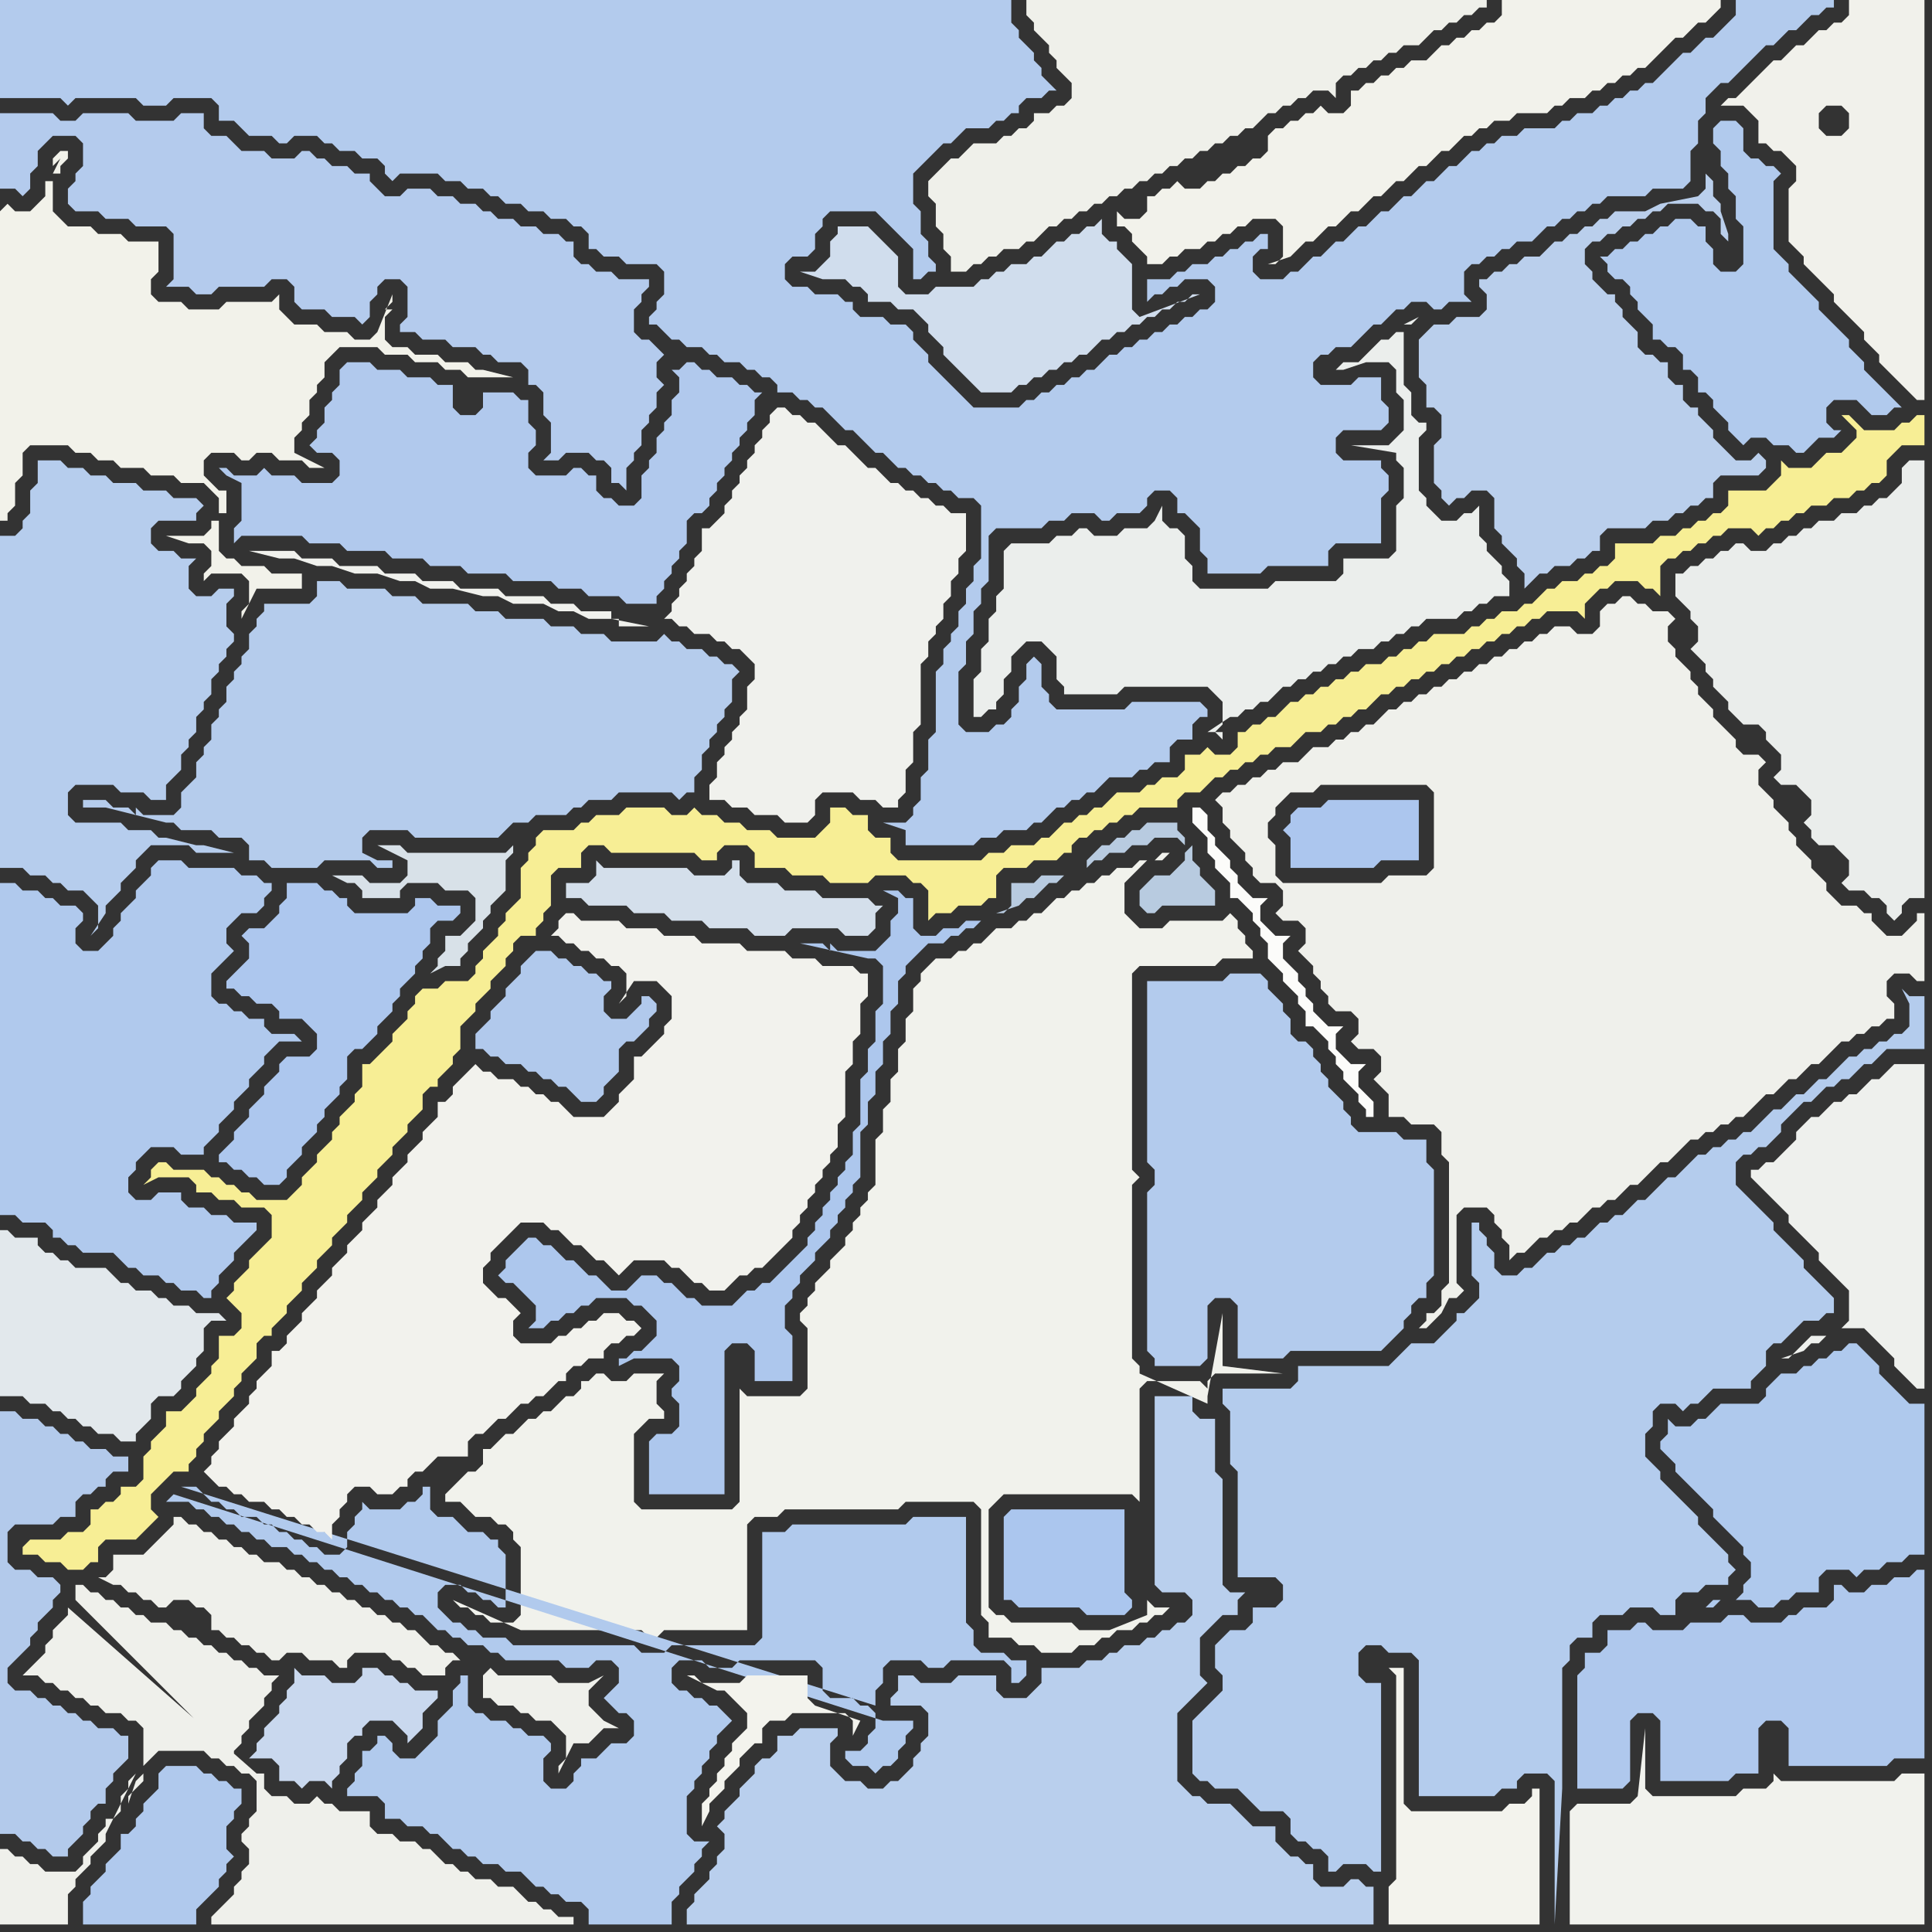 <svg width="256" height="256" xmlns="http://www.w3.org/2000/svg"><rect width="100%" height="100%" fill="#333333" stroke="none"/><script> 
var tempColor;
function hoverPath(evt){
obj = evt.target;
tempColor = obj.getAttribute("fill");
obj.setAttribute("fill","red");
//alert(tempColor);
//obj.setAttribute("stroke","red");}
function recoverPath(evt){
obj = evt.target;
obj.setAttribute("fill", tempColor);
//obj.setAttribute("stroke", tempColor);
}</script><path onmouseover="hoverPath(evt)" onmouseout="recoverPath(evt)" fill="rgb(181,204,236)" d="M  78,106l 3,0 1,-1 7,0 1,1 1,-1 1,0 0,-2 1,-1 0,-2 1,-1 0,-1 1,-1 0,-1 1,-1 0,-1 1,-1 0,-3 1,-1 -1,-1 -1,0 -1,-1 -1,0 -1,-1 -2,0 -1,-1 -1,0 -1,-1 -1,1 -6,0 -1,-1 -3,0 -1,-1 -3,0 -1,-1 -5,0 -1,-1 -3,0 -1,-1 -6,0 -1,-1 -3,0 -1,-1 -5,0 -1,-1 -3,0 0,2 -1,1 -6,0 0,1 -1,1 0,1 -1,1 0,2 -1,1 0,1 -1,1 0,1 -1,1 0,2 -1,1 0,1 -1,1 0,2 -1,1 0,1 -1,1 0,2 -1,1 -1,1 0,2 -1,1 -4,0 -1,-1 0,1 -1,-1 -2,0 -1,-1 -3,0 0,1 3,0 8,2 1,0 1,1 4,0 1,1 3,0 1,1 0,2 2,0 1,1 6,0 1,-1 6,0 1,1 2,0 0,-1 -2,0 -2,-1 0,-2 1,-1 5,0 1,1 11,0 1,-1 0,0 1,-1 2,0 1,-1 4,0 1,-1 1,0 1,-1Z"/>
<path onmouseover="hoverPath(evt)" onmouseout="recoverPath(evt)" fill="rgb(241,242,237)" d="M  208,240l 0,15 47,0 0,-20 -3,0 -1,1 -15,0 -1,-1 0,1 -1,1 -3,0 -1,1 -11,0 -1,-1 0,-8 -1,9 0,0 -1,1 -7,0 -1,1Z"/>
<path onmouseover="hoverPath(evt)" onmouseout="recoverPath(evt)" fill="rgb(179,203,237)" d="M  0,9l 0,4 8,0 1,1 1,-1 8,0 1,1 3,0 1,-1 5,0 1,1 0,2 2,0 1,1 1,1 3,0 1,1 1,0 1,-1 3,0 1,1 1,0 1,1 2,0 1,1 2,0 1,1 0,1 1,1 1,-1 5,0 1,1 2,0 1,1 2,0 1,1 1,0 1,1 2,0 1,1 2,0 1,1 2,0 1,1 1,0 1,1 0,2 1,0 1,1 2,0 1,1 4,0 1,1 0,3 -1,1 0,1 -1,1 0,1 1,0 1,1 1,1 1,0 1,1 2,0 1,1 1,0 1,1 2,0 1,1 1,0 1,1 1,0 1,1 0,1 2,0 1,1 1,0 1,1 1,0 1,1 1,1 1,1 1,0 1,1 1,1 1,1 1,0 1,1 1,1 1,0 1,1 1,0 1,1 1,0 1,1 1,0 1,1 2,0 1,1 0,7 -1,1 0,2 -1,1 0,2 -1,1 0,2 -1,1 0,1 -1,1 0,2 -1,1 0,8 -1,1 0,4 -1,1 0,3 -1,1 0,1 -1,1 -3,0 3,1 0,2 9,0 1,-1 2,0 1,-1 3,0 1,-1 1,0 1,-1 1,-1 1,0 1,-1 1,0 1,-1 1,0 1,-1 1,-1 3,0 1,-1 1,0 1,-1 2,0 0,-2 1,-1 2,0 0,-2 1,-1 1,0 0,-1 -1,-1 -9,0 -1,1 -9,0 -1,-1 0,-1 -1,-1 0,-3 -1,-1 -1,1 0,2 -1,1 0,2 -1,1 0,1 -1,1 -1,0 -1,1 -3,0 -1,-1 0,-7 1,-1 0,-3 1,-1 0,-3 1,-1 0,-2 1,-1 0,-6 1,-1 6,0 1,-1 2,0 1,-1 3,0 1,1 1,0 1,-1 3,0 1,-1 0,-1 1,-1 2,0 1,1 0,2 1,0 1,1 1,1 0,3 1,1 0,2 7,0 1,-1 8,0 0,-2 1,-1 6,0 0,-6 1,-1 0,-2 -1,-1 0,-1 -5,0 -1,-1 0,-2 1,-1 5,0 1,-1 0,-2 -1,-1 0,-3 -3,0 -1,1 -4,0 -1,-1 0,-2 1,-1 1,0 1,-1 2,0 1,-1 1,-1 1,-1 1,0 1,-1 1,-1 1,0 1,-1 2,0 1,1 1,0 1,-1 3,0 -1,-1 0,-3 1,-1 1,0 1,-1 1,0 1,-1 1,0 1,-1 2,0 1,-1 1,-1 1,0 1,-1 1,0 1,-1 1,0 1,-1 1,0 1,-1 5,0 1,-1 4,0 1,-1 0,-4 1,-1 0,-3 1,-1 0,-2 1,-1 1,-1 1,0 1,-1 1,-1 1,-1 1,-1 1,-1 1,0 1,-1 1,-1 1,0 1,-1 1,-1 1,0 1,-1 1,0 0,-1 -13,0 0,2 -1,1 -1,1 -1,1 -1,0 -1,1 -1,1 -1,0 -1,1 -1,1 -1,1 -1,1 -1,0 -1,1 -1,0 -1,1 -1,0 -1,1 -1,0 -1,1 -2,0 -1,1 -1,0 -1,1 -4,0 -1,1 -2,0 -1,1 -1,0 -1,1 -1,0 -1,1 -1,1 -1,0 -1,1 -1,1 -1,0 -1,1 -1,1 -1,0 -1,1 -1,1 -1,0 -1,1 -1,1 -1,0 -1,1 -1,1 -1,0 -1,1 -1,1 -1,0 -1,1 -1,1 -1,0 -1,1 -3,0 -1,-1 0,-2 1,-1 1,0 0,-2 -1,0 -1,1 -1,0 -1,1 -1,0 -1,1 -1,0 -1,1 -2,0 -1,1 -1,0 -1,1 -3,0 0,3 1,-1 1,0 1,-1 1,0 1,-1 3,0 1,1 0,2 -1,1 -1,0 -1,1 -1,0 -1,1 -1,0 -1,1 -1,0 -1,1 -1,0 -1,1 -1,0 -1,1 -1,0 -1,1 -1,1 -1,0 -1,1 -1,0 -1,1 -1,0 -1,1 -1,0 -1,1 -1,0 -1,1 -6,0 -1,-1 -1,-1 -1,-1 -1,-1 -1,-1 -1,-1 0,-1 -1,-1 -1,-1 0,-1 -1,-1 -2,0 -1,-1 -3,0 -1,-1 0,-1 -1,0 -1,-1 -3,0 -1,-1 -2,0 -1,-1 0,-2 1,-1 2,0 1,-1 0,-2 1,-1 0,-1 1,-1 6,0 1,1 1,1 1,1 1,1 1,1 0,4 1,0 1,-1 1,0 0,-1 -1,-1 0,-2 -1,-1 0,-3 -1,-1 0,-4 1,-1 1,-1 1,-1 1,-1 1,0 1,-1 1,-1 3,0 1,-1 1,0 1,-1 1,0 0,-1 1,-1 2,0 1,-1 1,0 -1,-1 0,0 -1,-1 0,-1 -1,-1 0,-1 -1,-1 -1,-1 0,-1 -1,-1 0,-3 -134,0Z"/>
<path onmouseover="hoverPath(evt)" onmouseout="recoverPath(evt)" fill="rgb(180,203,237)" d="M  47,23l 0,0 -1,-1 -2,0 -1,-1 -1,0 -1,-1 -1,0 -1,1 -3,0 -1,-1 -3,0 -1,-1 -1,-1 -2,0 -1,-1 0,-2 -3,0 -1,1 -5,0 -1,-1 -6,0 -1,1 -2,0 -1,-1 -7,0 0,10 2,0 1,1 1,-1 0,-2 1,-1 0,-2 1,-1 1,-1 3,0 1,1 0,3 -1,1 0,1 -1,1 0,2 1,1 3,0 1,1 3,0 1,1 4,0 1,1 0,6 -1,1 3,0 1,1 2,0 1,-1 6,0 1,-1 2,0 1,1 0,2 1,1 3,0 1,1 3,0 1,1 1,-1 0,-2 1,-1 0,-1 1,-1 2,0 1,1 0,4 -1,1 0,1 2,0 1,1 3,0 1,1 3,0 1,1 1,0 1,1 3,0 1,1 0,2 1,0 1,1 0,3 1,1 0,4 -1,1 2,0 1,-1 3,0 1,1 1,0 1,1 0,2 1,0 1,1 0,-3 1,-1 0,-1 1,-1 0,-2 1,-1 0,-1 1,-1 0,-2 1,-1 -1,-1 0,-2 1,-1 0,0 -1,-1 -1,-1 -1,0 -1,-1 0,-3 1,-1 0,-1 1,-1 0,-1 -4,0 -1,-1 -2,0 -1,-1 -1,0 -1,-1 0,-2 -1,0 -1,-1 -2,0 -1,-1 -2,0 -1,-1 -2,0 -1,-1 -1,0 -1,-1 -2,0 -1,-1 -2,0 -1,-1 -3,0 -1,1 -2,0 -1,-1 -1,-1 0,-1Z"/>
<path onmouseover="hoverPath(evt)" onmouseout="recoverPath(evt)" fill="rgb(235,238,236)" d="M  133,73l 0,5 -1,1 0,2 -1,1 0,3 -1,1 0,3 -1,1 0,5 1,0 1,-1 1,0 0,-1 1,-1 0,-2 1,-1 0,-2 1,-1 1,-1 2,0 1,1 1,1 0,3 1,1 0,1 7,0 1,-1 11,0 1,1 1,1 0,3 -1,1 0,0 1,1 0,-1 -2,0 3,-2 1,0 1,-1 1,0 1,-1 1,0 1,-1 1,-1 1,0 1,-1 1,0 1,-1 1,0 1,-1 1,0 1,-1 1,0 1,-1 2,0 1,-1 1,0 1,-1 1,0 1,-1 1,0 1,-1 4,0 1,-1 1,0 1,-1 1,0 1,-1 2,0 0,-2 -1,-1 0,-1 -2,-2 0,-1 -1,-1 0,-4 -1,1 -1,0 -1,1 -2,0 -1,-1 -1,-1 0,-1 -1,-1 0,-7 1,-1 0,-1 -1,0 -1,-1 0,-3 -1,-1 0,-7 -1,0 -1,1 -1,0 -1,1 -1,1 -1,1 -2,0 -1,1 1,0 3,-1 3,0 1,1 0,3 1,1 0,4 -1,1 -1,1 -5,0 6,1 0,1 1,1 0,4 -1,1 0,6 -1,1 -6,0 0,2 -1,1 -8,0 -1,1 -9,0 -1,-1 0,-2 -1,-1 0,-3 -1,-1 -1,0 -1,-1 0,-2 -1,2 0,0 -1,1 -3,0 -1,1 -3,0 -1,-1 -1,0 -1,1 -2,0 -1,1 -5,0 -1,1 53,-30 1,0 1,-1 -2,1 -53,30Z"/>
<path onmouseover="hoverPath(evt)" onmouseout="recoverPath(evt)" fill="rgb(171,198,238)" d="M  133,201l 0,11 1,0 1,1 8,0 1,1 5,0 1,-1 0,-1 -1,-1 0,-11 -15,0 -1,1Z"/>
<path onmouseover="hoverPath(evt)" onmouseout="recoverPath(evt)" fill="rgb(179,203,237)" d="M  152,137l 0,17 1,1 0,2 -1,1 0,21 1,1 0,1 6,0 1,-1 0,-7 1,-1 2,0 1,1 0,7 6,0 1,-1 12,0 3,-3 0,-1 1,-1 0,-1 1,-1 1,0 0,-2 1,-1 0,-14 -1,-1 0,-3 -3,0 -1,-1 -5,0 -1,-1 0,-1 -1,-1 0,-1 -1,-1 -1,-1 0,-1 -1,-1 0,-1 -1,-1 0,-1 -1,-1 -1,0 -1,-1 0,-2 -1,-1 0,-1 -1,-1 -1,-1 0,-1 -1,-1 -4,0 -1,1 -10,0Z"/>
<path onmouseover="hoverPath(evt)" onmouseout="recoverPath(evt)" fill="rgb(239,240,235)" d="M  229,149l 0,0 1,-1 1,0 1,-1 1,-1 1,-1 1,0 1,-1 1,-1 1,0 1,-1 1,-1 1,0 1,-1 1,-1 1,-1 1,0 1,-1 1,0 1,-1 1,0 1,-1 1,0 0,-2 -1,-1 0,-2 1,-1 2,0 1,1 1,0 0,-9 -1,0 0,1 -1,1 -1,1 -2,0 -1,-1 -1,-1 0,-1 -1,0 -1,-1 -2,0 -1,-1 -1,-1 0,-1 -1,-1 -1,-1 0,-1 -1,-1 -1,-1 0,-1 -1,-1 0,-1 -1,-1 -1,-1 0,-1 -1,-1 -1,-1 0,-2 1,-1 -1,-1 -2,0 -1,-1 0,-1 -1,-1 -1,-1 -1,-1 0,-1 -1,-1 -1,-1 0,-1 -1,-1 0,-1 -1,-1 -1,-1 0,-1 -1,-1 0,-2 1,-1 -1,-1 -2,0 -1,-1 -1,0 -1,-1 -1,0 -1,1 -1,0 -1,1 0,2 -1,1 -2,0 -1,-1 -2,0 -1,1 -1,0 -1,1 -1,0 -1,1 -1,0 -1,1 -1,0 -1,1 -1,0 -1,1 -1,0 -1,1 -1,0 -1,1 -1,0 -1,1 -1,0 -1,1 -1,0 -1,1 -1,0 -1,1 -1,1 -1,0 -1,1 -1,0 -1,1 -1,0 -1,1 -2,0 -1,1 -1,1 -2,0 -1,1 -1,0 -1,1 -1,0 -1,1 -1,0 -1,1 -1,0 -1,1 1,1 0,2 1,1 0,1 1,1 1,1 0,1 1,1 0,1 1,1 2,0 1,1 0,2 -1,1 1,1 2,0 1,1 0,2 -1,1 1,1 0,0 1,1 0,1 1,1 0,1 1,1 0,1 1,1 2,0 1,1 0,2 -1,1 1,1 2,0 1,1 0,2 -1,1 1,1 0,0 1,1 0,3 2,0 1,1 3,0 1,1 0,3 1,1 0,16 -1,1 0,2 -1,1 -1,0 0,1 -1,1 1,0 1,-1 0,0 1,-1 1,-2 1,0 1,-1 -1,-1 0,-9 1,-1 3,0 1,1 0,1 1,1 0,1 1,1 0,2 1,-1 1,0 1,-1 1,-1 1,0 1,-1 1,0 1,-1 1,0 1,-1 1,-1 1,0 1,-1 1,0 1,-1 1,-1 1,0 1,-1 1,-1 1,-1 1,0 1,-1 1,-1 1,-1 1,0 1,-1 1,0 1,-1 1,0 -58,-32 -1,0 -1,-1 0,-4 -1,-1 0,-2 1,-1 0,-1 1,-1 1,-1 3,0 1,-1 14,0 1,1 0,10 -1,1 -5,0 -1,1 -12,0 58,32Z"/>
<path onmouseover="hoverPath(evt)" onmouseout="recoverPath(evt)" fill="rgb(177,202,237)" d="M  227,17l 0,2 1,1 0,2 1,1 0,2 1,1 0,3 1,1 0,5 -1,1 -2,0 -1,-1 0,-2 -1,-1 0,-2 -1,0 -1,-1 -2,0 -1,1 -1,0 -1,1 -1,0 -1,1 -1,0 -1,1 -1,0 -1,1 -1,0 1,1 0,1 1,1 1,0 1,1 0,1 1,1 0,1 1,1 1,1 0,2 1,0 1,1 1,0 1,1 0,2 1,0 1,1 0,2 1,0 1,1 0,1 1,1 1,1 0,1 1,1 1,1 1,-1 2,0 1,1 2,0 1,1 1,0 1,-1 1,-1 2,0 1,-1 -1,0 -1,-1 0,-2 1,-1 3,0 1,1 1,1 2,0 1,-1 1,0 -1,-1 0,0 -1,-1 -1,-1 -1,-1 -1,-1 0,-1 -1,-1 -1,-1 0,-1 -1,-1 -1,-1 -1,-1 -1,-1 0,-1 -1,-1 -3,-3 0,-1 -2,-2 0,-9 1,-1 -1,-1 -1,0 -1,-1 -1,0 -1,-1 0,-3 -1,-1 -2,0 -1,1Z"/>
<path onmouseover="hoverPath(evt)" onmouseout="recoverPath(evt)" fill="rgb(175,201,237)" d="M  239,211l 2,0 0,-2 1,-1 3,0 1,1 1,-1 2,0 1,-1 2,0 1,-1 2,0 0,-20 -2,0 -1,-1 -1,-1 -1,-1 -1,-1 0,-1 -1,-1 -1,-1 -1,-1 -1,0 -1,1 -1,0 -1,1 -1,0 -1,1 -1,0 -1,1 -2,0 -1,1 -1,1 0,1 -1,1 -5,0 -1,1 -1,1 -1,0 -1,1 -2,0 -1,-1 0,2 -1,1 0,1 1,1 0,0 1,1 0,1 1,1 1,1 1,1 1,1 1,1 0,1 1,1 1,1 1,1 1,1 0,1 1,1 0,2 -1,1 0,1 -1,1 2,0 1,1 2,0 1,-1 1,0 1,-1 1,0 -11,1 -1,0 -1,1 1,0 1,-1 11,-1Z"/>
<path onmouseover="hoverPath(evt)" onmouseout="recoverPath(evt)" fill="rgb(176,201,237)" d="M  24,234l -2,0 -1,1 0,2 -1,1 -1,1 0,1 -1,1 0,1 -1,1 -1,0 0,2 -1,1 -1,1 0,1 -1,1 -1,1 0,1 -1,1 0,3 15,0 0,-2 1,-1 1,-1 1,-1 0,-1 1,-1 0,-1 1,-1 -1,-1 0,-3 1,-1 0,-1 1,-1 0,-2 -1,0 -1,-1 -1,0 -1,-1 -1,0 -1,-1Z"/>
<path onmouseover="hoverPath(evt)" onmouseout="recoverPath(evt)" fill="rgb(179,202,235)" d="M  7,212l 0,0 1,-1 0,-1 -1,-1 -2,0 -1,-1 -2,0 -1,-1 0,-4 1,-1 5,0 1,-1 2,0 0,-2 1,-1 1,0 1,-1 1,0 0,-1 1,-1 2,0 0,-2 -2,0 -1,-1 -2,0 -1,-1 -1,0 -1,-1 -1,0 -1,-1 -1,0 -1,-1 -2,0 -1,-1 -2,0 0,56 2,0 1,1 1,0 1,1 1,0 1,1 2,0 0,-1 1,-1 1,-1 0,-1 1,-1 0,-1 1,-1 1,0 0,-2 1,-1 0,-1 1,-1 1,-1 0,-3 -1,0 -1,-1 -2,0 -1,-1 -1,0 -1,-1 -1,0 -1,-1 -1,0 -1,-1 -1,0 -1,-1 -2,0 -1,-1 0,-2 2,-2 1,-1 0,-1 1,-1 0,-1 1,-1 1,-1Z"/>
<path onmouseover="hoverPath(evt)" onmouseout="recoverPath(evt)" fill="rgb(176,201,237)" d="M  20,115l 0,1 -1,1 -1,1 0,1 -1,1 -1,1 0,1 -1,1 0,1 -1,1 -1,1 -2,0 -1,-1 0,-2 1,-1 0,-1 -1,-1 -2,0 -1,-1 -1,0 -1,-1 -2,0 -1,-1 -2,0 0,44 2,0 1,1 3,0 1,1 0,1 1,0 1,1 1,0 1,1 4,0 1,1 1,1 1,0 1,1 2,0 1,1 1,0 1,1 2,0 1,1 1,0 0,-1 1,-1 0,-1 1,-1 1,-1 0,-1 1,-1 1,-1 1,-1 0,-1 -3,0 -1,-1 -2,0 -1,-1 -2,0 -1,-1 0,-1 -3,0 -1,1 -2,0 -1,-1 0,-2 1,-1 0,-1 1,-1 1,-1 3,0 1,1 3,0 0,-1 1,-1 1,-1 0,-1 1,-1 1,-1 0,-1 1,-1 1,-1 0,-1 1,-1 1,-1 0,-1 1,-1 1,-1 3,0 -1,-1 -3,0 -1,-1 0,-1 -2,0 -1,-1 -1,0 -1,-1 -1,0 -1,-1 0,-3 1,-1 1,-1 1,-1 -1,-1 0,-2 1,-1 1,-1 2,0 1,-1 0,-1 1,-1 0,-1 -1,0 -1,-1 -2,0 -1,-1 -6,0 -1,-1 -3,0 -1,1Z"/>
<path onmouseover="hoverPath(evt)" onmouseout="recoverPath(evt)" fill="rgb(212,223,235)" d="M  81,115l -1,0 -1,-1 0,2 -1,1 -3,0 0,2 2,0 1,1 5,0 1,1 4,0 1,1 4,0 1,1 5,0 1,1 4,0 1,-1 6,0 1,1 3,0 1,-1 0,-2 1,-1 -1,0 -1,-1 -6,0 -1,-1 -4,0 -1,-1 -4,0 -1,-1 0,-2 -1,0 0,1 -1,1 -4,0 -1,-1Z"/>
<path onmouseover="hoverPath(evt)" onmouseout="recoverPath(evt)" fill="rgb(180,204,237)" d="M  170,211l 0,1 -1,1 -3,0 0,2 -1,1 -2,0 -1,1 -1,1 0,3 1,1 0,2 -1,1 -1,1 -1,1 -1,1 0,7 1,1 1,0 1,1 3,0 1,1 1,1 1,1 3,0 1,1 0,2 1,1 1,0 1,1 1,0 1,1 0,2 1,0 1,-1 3,0 1,1 1,0 0,-25 -2,0 -1,-1 0,-3 1,-1 2,0 1,1 3,0 1,1 0,18 10,0 1,-1 2,0 0,-1 1,-1 3,0 1,1 0,19 1,-18 0,-16 1,-1 0,-2 1,-1 2,0 0,-2 1,-1 3,0 1,-1 3,0 1,1 2,0 0,-2 1,-1 2,0 1,-1 3,0 0,-1 1,-1 -1,-1 0,-1 -1,-1 -1,-1 -1,-1 -1,-1 0,-1 -1,-1 -1,-1 -1,-1 -1,-1 -1,-1 0,-1 -1,-1 -1,-1 0,-3 1,-1 0,-2 1,-1 2,0 1,1 1,-1 1,0 1,-1 1,-1 5,0 0,-1 1,-1 1,-1 0,-2 1,-1 1,0 1,-1 1,-1 1,-1 2,0 1,-1 1,0 0,-2 -1,-1 0,0 -1,-1 -1,-1 -1,-1 0,-1 -1,-1 -1,-1 -1,-1 -1,-1 0,-1 -1,-1 -1,-1 -1,-1 -1,-1 -1,-1 0,-3 1,-1 1,0 1,-1 1,0 1,-1 1,-1 0,-1 1,-1 1,-1 1,-1 1,0 1,-1 1,-1 1,0 1,-1 1,0 1,-1 1,-1 1,0 1,-1 1,-1 5,0 0,-7 -2,0 -1,-1 1,2 0,3 -1,1 -1,0 -1,1 -1,0 -1,1 -1,0 -1,1 -1,0 -1,1 -1,1 -1,1 -1,0 -1,1 -1,1 -1,0 -1,1 -1,1 -1,0 -1,1 -1,1 -1,1 -1,0 -1,1 -1,0 -1,1 -1,0 -1,1 -1,0 -3,3 -1,0 -1,1 -1,1 -1,1 -1,0 -1,1 -1,1 -1,0 -1,1 -1,0 -1,1 -1,1 -1,0 -1,1 -1,0 -1,1 -1,0 -1,1 -1,1 -1,0 -1,1 -2,0 -1,-1 0,-2 -1,-1 0,-1 -1,-1 0,-1 -1,0 0,7 1,1 0,2 -1,1 -1,1 -1,0 0,1 -1,1 -1,1 -1,1 -3,0 -1,1 -1,1 -1,1 -12,0 0,2 -1,1 -9,0 0,2 1,1 0,7 1,1 0,14 5,0 1,1Z"/>
<path onmouseover="hoverPath(evt)" onmouseout="recoverPath(evt)" fill="rgb(238,240,237)" d="M  233,155l -1,0 0,1 1,1 0,0 1,1 1,1 1,1 1,1 0,1 1,1 1,1 1,1 1,1 0,1 1,1 1,1 1,1 1,1 0,4 -1,1 3,0 1,1 1,1 1,1 1,1 0,1 1,1 1,1 1,1 1,0 0,-43 -4,0 -1,1 0,0 -1,1 -1,0 -1,1 -1,1 -1,0 -1,1 -1,0 -1,1 -1,1 -1,0 -1,1 -1,1 0,1 -1,1 -1,1 -1,1 -1,0 -1,1 10,21 -1,1 -2,0 -1,1 0,0 -1,1 -1,1 -1,0 3,-1 0,0 1,-1 1,0 2,-2 -10,-21Z"/>
<path onmouseover="hoverPath(evt)" onmouseout="recoverPath(evt)" fill="rgb(242,242,234)" d="M  0,28l 0,41 1,0 0,-1 1,-1 0,-3 1,-1 0,-3 1,-1 5,0 1,1 2,0 1,1 2,0 1,1 3,0 1,1 3,0 1,1 3,0 1,1 1,1 0,2 1,0 0,-3 -1,0 -1,-1 -1,-1 0,-2 1,-1 3,0 1,1 1,0 1,-1 2,0 1,1 3,0 1,1 2,0 -4,-2 0,-2 1,-1 0,-1 1,-1 0,-2 1,-1 0,-1 1,-1 0,-2 2,-2 5,0 1,1 3,0 1,1 3,0 1,1 2,0 1,1 6,0 -4,-1 -1,0 -1,-1 -3,0 -1,-1 -3,0 -1,-1 -2,0 -1,-1 0,-3 1,-1 -1,0 1,-1 0,-1 -2,5 -1,1 -2,0 -1,-1 -3,0 -1,-1 -3,0 -1,-1 -1,-1 0,-2 -1,1 -6,0 -1,1 -4,0 -1,-1 -3,0 -1,-1 0,-2 1,-1 0,-4 -4,0 -1,-1 -3,0 -1,-1 -3,0 -1,-1 -1,-1 0,-4 -1,0 0,2 -1,1 -1,1 -2,0 -1,-1 -1,1 7,-5 1,0 0,-1 1,-1 0,-1 -1,0 -1,1 0,1 1,-1 -1,2 -7,5 62,23 -62,-23 29,41 -1,0 0,1 -1,1 -5,0 3,1 2,0 1,1 0,2 -1,1 0,1 1,-1 4,0 1,1 0,3 -1,1 0,1 2,-4 6,0 0,-2 -4,0 -1,-1 -3,0 -1,-1 -1,0 -1,-1 0,-4 -29,-41Z"/>
<path onmouseover="hoverPath(evt)" onmouseout="recoverPath(evt)" fill="rgb(173,199,238)" d="M  38,140l -1,1 0,1 -1,1 -1,1 0,1 -1,1 -1,1 0,1 -1,1 -1,1 0,1 -2,2 0,1 1,0 1,1 1,0 1,1 1,0 1,1 2,0 1,-1 0,-1 2,-2 0,-1 2,-2 0,-1 1,-1 0,-1 1,-1 1,-1 0,-1 1,-1 0,-3 1,-1 1,0 2,-2 0,-1 2,-2 0,-1 1,-1 0,-1 1,-1 1,-1 0,-1 1,-1 0,-1 1,-1 0,-2 1,-1 2,0 1,-1 0,-1 -3,0 -1,-1 -2,0 0,1 -1,1 -7,0 -1,-1 0,-1 -1,0 -1,-1 -1,0 -1,-1 -4,0 0,2 -1,1 0,1 -1,1 -1,1 -2,0 -1,1 1,1 0,2 -1,1 -1,1 -1,1 0,1 1,0 1,1 1,0 1,1 2,0 1,1 0,1 3,0 1,1 1,1 0,2 -1,1Z"/>
<path onmouseover="hoverPath(evt)" onmouseout="recoverPath(evt)" fill="rgb(216,225,232)" d="M  62,118l 0,0 1,1 0,3 -1,1 -1,1 -2,0 0,2 -1,1 0,1 -1,1 2,-1 2,0 0,-1 1,-1 0,-1 1,-1 1,-1 0,-1 1,-1 0,-1 1,-1 1,-1 0,-4 1,-1 0,-1 1,-1 -2,2 -13,0 -1,-1 -3,0 4,2 0,2 -1,1 -4,0 -1,-1 -4,0 2,1 1,0 1,1 0,1 5,0 0,-1 1,-1 4,0 1,1Z"/>
<path onmouseover="hoverPath(evt)" onmouseout="recoverPath(evt)" fill="rgb(241,242,236)" d="M  61,196l -1,1 -1,1 0,1 2,0 1,1 1,1 2,0 1,1 1,0 1,1 0,1 1,1 0,9 -1,1 -3,0 -1,-1 -1,0 -1,-1 -1,0 -1,-1 9,4 16,0 1,1 1,0 1,-1 11,0 0,-14 1,-1 3,0 1,-1 15,0 1,-1 9,0 1,1 0,14 1,1 0,2 3,0 1,1 2,0 1,1 4,0 1,-1 2,0 1,-1 1,0 1,-1 2,0 1,-1 1,0 1,-1 1,0 1,-1 -2,0 -1,-1 0,2 -5,2 -4,0 -1,-1 -8,0 -1,-1 -1,0 -1,-1 0,-13 1,-1 1,-1 17,0 1,1 0,-15 1,-1 7,0 1,1 0,-1 1,-1 9,0 -8,-1 0,-7 -2,11 0,1 -9,-4 0,-1 -1,-1 0,-23 1,-1 -1,-1 0,-26 1,-1 10,0 1,-1 4,0 0,-1 -1,-1 0,-1 -1,-1 0,-1 -1,-1 -1,1 -7,0 -1,1 -3,0 -1,-1 -1,-1 0,-4 1,-1 1,-1 1,-1 -1,0 -1,1 -2,0 -1,1 -1,0 -1,1 -1,0 -1,1 -1,0 -1,1 -1,0 -1,1 -1,1 -1,0 -1,1 -1,0 -1,1 -2,0 -1,1 -1,1 -1,0 -1,1 -1,0 -1,1 -2,0 -1,1 -1,1 0,1 -1,1 0,3 -1,1 0,3 -1,1 0,3 -1,1 0,3 -1,1 0,3 -1,1 0,6 -1,1 0,1 -1,1 0,1 -1,1 0,1 -1,1 0,1 -1,1 -1,1 0,1 -1,1 -1,1 0,1 -1,1 0,1 -1,1 0,1 1,1 0,8 -1,1 -7,0 -1,-1 0,15 -1,1 -12,0 -1,-1 0,-9 1,-1 1,-1 2,0 0,-1 -1,-1 0,-3 1,-1 -4,0 -1,1 -2,0 -1,-1 -1,0 -1,1 -1,0 0,1 -1,1 -1,0 -1,1 -1,1 -1,0 -1,1 -1,0 -1,1 -1,1 -1,0 -2,2 -1,0 0,2 -1,1 -1,0 -1,1 92,-82 1,0 1,-1 -1,0 -1,1 -92,82Z"/>
<path onmouseover="hoverPath(evt)" onmouseout="recoverPath(evt)" fill="rgb(172,198,238)" d="M  172,107l 0,0 -1,1 0,1 -1,1 1,1 0,4 11,0 1,-1 5,0 0,-8 -12,0 -1,1Z"/>
<path onmouseover="hoverPath(evt)" onmouseout="recoverPath(evt)" fill="rgb(243,243,237)" d="M  183,221l 1,0 1,1 0,27 -1,1 0,5 20,0 0,-18 -1,0 0,1 -1,1 -2,0 -1,1 -12,0 -1,-1 0,-18Z"/>
<path onmouseover="hoverPath(evt)" onmouseout="recoverPath(evt)" fill="rgb(234,237,235)" d="M  230,95l 0,0 1,1 2,0 1,1 0,1 1,1 1,1 0,2 -1,1 1,1 2,0 1,1 1,1 0,2 -1,1 1,1 0,1 1,1 2,0 1,1 1,1 0,2 -1,1 1,1 2,0 1,1 1,0 1,1 0,1 1,1 1,-1 0,-1 1,-1 2,0 0,-58 -2,0 -1,1 0,2 -2,2 -1,0 -1,1 -1,0 -1,1 -2,0 -1,1 -2,0 -1,1 -1,0 -1,1 -1,0 -1,1 -1,0 -1,1 -2,0 -1,-1 -1,0 -1,1 -1,0 -1,1 -1,0 -1,1 -1,0 -1,1 -1,0 0,3 1,1 0,0 1,1 0,1 1,1 0,2 -1,1 1,1 1,1 0,1 1,1 0,1 1,1 1,1 0,1 1,1Z"/>
<path onmouseover="hoverPath(evt)" onmouseout="recoverPath(evt)" fill="rgb(247,238,149)" d="M  3,205l 0,1 2,0 1,1 2,0 1,1 2,0 1,-1 1,0 0,-2 1,-1 4,0 1,-1 1,-1 1,-1 -1,-1 0,-2 1,-1 1,-1 1,-1 2,0 0,-1 1,-1 0,-1 1,-1 0,-1 1,-1 1,-1 0,-1 1,-1 1,-1 0,-1 1,-1 0,-1 1,-1 1,-1 0,-2 1,-1 1,0 0,-1 1,-1 1,-1 0,-1 1,-1 1,-1 0,-1 1,-1 1,-1 0,-1 1,-1 1,-1 0,-1 1,-1 1,-1 0,-1 1,-1 1,-1 0,-1 1,-1 1,-1 0,-1 2,-2 0,-1 1,-1 1,-1 0,-1 1,-1 1,-1 0,-2 1,-1 1,0 0,-1 1,-1 1,-1 0,-1 1,-1 0,-3 1,-1 1,-1 0,-1 1,-1 1,-1 0,-1 1,-1 1,-1 0,-1 1,-1 0,-1 1,-1 2,0 0,-1 1,-1 0,-1 1,-1 0,-4 1,-1 3,0 0,-2 1,-1 2,0 1,1 11,0 1,1 2,0 0,-1 1,-1 3,0 1,1 0,2 4,0 1,1 4,0 1,1 5,0 1,-1 4,0 1,1 1,0 1,1 0,4 1,-1 2,0 1,-1 3,0 1,-1 1,0 0,-3 1,-1 3,0 1,-1 3,0 1,-1 1,0 0,-1 1,-1 1,0 1,-1 1,0 1,-1 1,0 1,-1 1,0 1,-1 5,0 0,-1 1,-1 2,0 1,-1 1,-1 1,0 1,-1 1,0 1,-1 1,0 1,-1 1,0 1,-1 2,0 1,-1 1,-1 2,0 1,-1 1,0 1,-1 1,0 1,-1 1,0 1,-1 1,-1 1,0 1,-1 1,0 1,-1 1,0 1,-1 1,0 1,-1 1,0 1,-1 1,0 1,-1 1,0 1,-1 1,0 1,-1 1,0 1,-1 1,0 1,-1 1,0 1,-1 4,0 1,1 0,-2 1,-1 1,-1 1,0 1,-1 3,0 1,1 1,0 1,1 0,-4 1,-1 1,0 1,-1 1,0 1,-1 1,0 1,-1 1,0 1,-1 3,0 1,1 1,-1 1,0 1,-1 1,0 1,-1 1,0 1,-1 2,0 1,-1 2,0 1,-1 1,0 1,-1 1,0 1,-1 0,-2 1,-1 1,-1 3,0 0,-4 -1,0 -1,1 -1,0 -1,1 -4,0 -1,-1 -1,-1 -1,0 2,2 0,1 -1,1 -1,1 -2,0 -1,1 -1,1 -3,0 -1,-1 0,2 -1,1 -1,1 -5,0 0,2 -1,1 -1,0 -1,1 -1,0 -1,1 -1,0 -1,1 -2,0 -1,1 -5,0 0,2 -1,1 -1,0 -1,1 -1,0 -1,1 -2,0 -1,1 -1,0 -1,1 -1,1 -1,0 -1,1 -2,0 -1,1 -1,0 -1,1 -1,0 -1,1 -4,0 -1,1 -1,0 -1,1 -1,0 -1,1 -1,0 -1,1 -2,0 -1,1 -1,0 -1,1 -1,0 -1,1 -1,0 -1,1 -1,0 -1,1 -1,0 -1,1 -1,1 -1,0 -1,1 -1,0 -1,1 -1,0 0,2 -1,1 -2,0 -1,-1 -1,1 -2,0 0,2 -1,1 -2,0 -1,1 -1,0 -1,1 -3,0 -1,1 -1,1 -1,0 -1,1 -1,0 -1,1 -1,0 -1,1 -1,1 -1,0 -1,1 -3,0 -1,1 -2,0 -1,1 -11,0 -1,-1 0,-2 -2,0 -1,-1 0,-2 -2,0 -1,-1 -2,0 0,2 -1,1 -1,1 -5,0 -1,-1 -3,0 -1,-1 -2,0 -1,-1 -2,0 -1,-1 -1,1 -2,0 -1,-1 -5,0 -1,1 -3,0 -1,1 -1,0 -1,1 -4,0 -1,1 0,1 -1,1 0,1 -1,1 0,4 -1,1 -1,1 0,1 -1,1 0,1 -1,1 -1,1 0,1 -1,1 0,1 -1,1 -3,0 -1,1 -2,0 -1,1 0,1 -1,1 0,1 -2,2 0,1 -3,3 -1,0 0,3 -1,1 0,1 -1,1 -1,1 0,1 -1,1 0,1 -2,2 0,1 -1,1 -1,1 0,1 -1,1 -1,1 -4,0 -1,-1 -1,0 -1,-1 -1,0 -1,-1 -1,0 -1,-1 -4,0 -1,-1 -1,0 -1,1 0,1 -1,1 2,-1 4,0 1,1 0,1 2,0 1,1 2,0 1,1 3,0 1,1 0,3 -3,3 0,1 -1,1 -1,1 0,1 -1,1 2,2 0,2 -1,1 -2,0 0,3 -1,1 0,1 -1,1 -1,1 0,1 -1,1 -1,1 -2,0 0,2 -1,1 -1,1 0,1 -1,1 0,3 -1,1 -2,0 0,1 -1,1 -1,0 -1,1 -1,0 0,2 -1,1 -2,0 -1,1 -4,0 -1,1Z"/>
<path onmouseover="hoverPath(evt)" onmouseout="recoverPath(evt)" fill="rgb(239,240,235)" d="M  9,213l 0,1 -1,1 -1,1 0,1 -1,1 0,1 -1,1 -2,2 2,0 1,1 1,0 1,1 1,0 1,1 1,0 1,1 1,0 1,1 2,0 1,1 1,0 1,1 0,5 1,-1 1,-1 6,0 1,1 1,0 1,1 1,0 1,1 1,0 1,1 0,4 -1,1 0,1 -1,1 0,1 1,1 0,2 -1,1 0,1 -1,1 0,1 -1,1 -1,1 -1,1 0,1 48,0 0,-1 -2,0 -1,-1 -1,0 -1,-1 -1,0 -1,-1 -1,-1 -2,0 -1,-1 -2,0 -1,-1 -1,0 -1,-1 -1,0 -2,-2 -1,0 -1,-1 -2,0 -1,-1 -2,0 -1,-1 0,-2 -4,0 -1,-1 -1,0 -1,-1 -1,1 -2,0 -1,-1 -2,0 -1,-1 0,-2 -1,0 -25,-22 22,20 0,-1 1,-1 0,-1 1,-1 0,-1 2,-2 0,-1 1,-1 0,-1 1,-1 -2,0 -1,-1 -1,0 -1,-1 -1,0 -1,-1 -1,0 -1,-1 -1,0 -1,-1 -1,0 -1,-1 -1,0 -1,-1 -2,0 -1,-1 -1,0 -1,-1 -1,0 -1,-1 -1,0 -1,-1 -1,0 -1,-1 -1,0 0,2 21,21 -22,-20 9,22 -1,1 0,1 -1,1 0,2 -1,1 -1,0 0,1 -1,1 0,1 -1,1 -1,1 0,1 -1,1 -4,0 -1,-1 -1,0 -1,-1 -1,0 -1,-1 -1,0 0,10 9,0 0,-4 1,-1 0,-1 1,-1 1,-1 0,-1 1,-1 1,-1 0,-1 4,-8 -9,-22 8,26 0,-1 1,-1 1,-1 0,-1 -1,1 0,0 -1,3 -8,-26Z"/>
<path onmouseover="hoverPath(evt)" onmouseout="recoverPath(evt)" fill="rgb(201,216,238)" d="M  47,230l 1,0 0,-1 1,-1 3,0 1,1 1,1 0,1 1,-1 0,0 1,-1 0,-2 1,-1 1,-1 0,-1 -3,0 -1,-1 -1,0 -1,-1 -1,0 -1,-1 -2,0 0,1 -1,1 -3,0 -1,-1 -3,0 -1,-1 0,2 -1,1 0,1 -1,1 0,1 -1,1 -1,1 0,1 -1,1 0,1 -1,1 3,0 1,1 0,2 2,0 1,1 1,-1 2,0 1,1 0,-1 1,-1 0,-1 1,-1 0,-2 1,-1Z"/>
<path onmouseover="hoverPath(evt)" onmouseout="recoverPath(evt)" fill="rgb(177,201,237)" d="M  84,67l -2,0 -1,-1 -1,0 -1,-1 0,-2 -1,0 -1,-1 -1,0 -1,1 -4,0 -1,-1 0,-2 1,-1 0,-2 -1,-1 0,-3 -1,0 -1,-1 -4,0 0,2 -1,1 -2,0 -1,-1 0,-3 -2,0 -1,-1 -3,0 -1,-1 -3,0 -1,-1 -3,0 -1,1 0,2 -1,1 0,1 -1,1 0,2 -1,1 0,1 -1,1 1,1 2,0 1,1 0,2 -1,1 -4,0 -1,-1 -3,0 -1,-1 -1,1 -3,0 -1,-1 -1,0 1,1 0,0 2,1 0,5 -1,1 0,2 1,-1 8,0 1,1 4,0 1,1 5,0 1,1 4,0 1,1 4,0 1,1 5,0 1,1 5,0 1,1 3,0 1,1 4,0 1,1 4,0 0,-1 1,-1 0,-1 1,-1 0,-1 1,-1 0,-1 1,-1 0,-3 1,-1 1,0 1,-1 0,-1 1,-1 0,-1 1,-1 0,-1 1,-1 0,-1 1,-1 0,-1 1,-1 0,-1 1,-1 0,-2 1,-1 -1,0 -1,-1 -1,0 -1,-1 -2,0 -1,-1 -1,0 -1,-1 -1,0 -1,1 -1,0 1,1 0,2 -1,1 0,2 -1,1 0,1 -1,1 0,2 -1,1 0,1 -1,1 0,3 -1,1Z"/>
<path onmouseover="hoverPath(evt)" onmouseout="recoverPath(evt)" fill="rgb(184,203,224)" d="M  140,117l 1,-1 -3,0 -1,1 -3,0 0,3 -1,1 -1,0 3,-1 0,0 1,-1 1,0 1,-1 1,-1 1,0 4,-3 0,1 1,-1 1,0 1,-1 2,0 1,-1 2,0 1,-1 3,0 1,1 0,-1 -1,-1 0,-1 -4,0 -1,1 -1,0 -1,1 -1,0 -1,1 -1,0 -1,1 -1,1 -4,3 18,-5 -1,1 0,1 -1,1 -1,1 -2,0 -1,1 -1,1 0,2 1,1 1,0 1,-1 7,0 0,-2 -1,-1 0,0 -1,-1 0,-1 -1,-1 0,-2 -18,5Z"/>
<path onmouseover="hoverPath(evt)" onmouseout="recoverPath(evt)" fill="rgb(177,202,237)" d="M  23,198l 0,0 -1,1 3,0 1,1 1,0 1,1 1,0 1,1 1,0 1,1 1,0 1,1 1,0 1,1 2,0 1,1 1,0 1,1 1,0 1,1 1,0 1,1 1,0 1,1 1,0 1,1 1,0 1,1 1,0 1,1 1,0 1,1 1,0 1,1 1,1 1,0 1,1 1,0 1,1 2,0 1,1 1,0 1,1 7,0 1,1 3,0 1,-1 2,0 1,1 0,2 -1,1 -1,1 1,1 1,1 1,0 1,1 0,2 -1,1 -2,0 -1,1 -1,1 -2,0 0,1 -1,1 0,1 -1,1 -2,0 -1,-1 0,-3 1,-1 0,-1 -1,-1 -2,0 -1,-1 -1,0 -1,-1 -2,0 -1,-1 -1,0 -1,-1 0,-4 -1,0 0,1 -1,1 0,2 -1,1 -1,1 0,2 -1,1 -1,1 -1,1 -2,0 -1,-1 0,-1 -1,-1 -1,0 0,1 -1,1 -1,0 0,2 -1,1 0,1 -1,1 0,1 4,0 1,1 0,2 2,0 1,1 2,0 1,1 1,0 1,1 1,1 1,0 1,1 1,0 1,1 2,0 1,1 2,0 1,1 1,1 1,0 1,1 1,0 1,1 2,0 1,1 0,2 11,0 0,-3 1,-1 0,-1 1,-1 1,-1 0,-1 1,-1 0,-1 1,-1 -2,0 -1,-1 0,-5 1,-1 0,-1 1,-1 0,-1 1,-1 0,-1 1,-1 0,-1 2,-2 -1,-1 0,0 -1,-1 -1,0 -1,-1 -1,0 -1,-1 -1,0 -1,-1 0,-2 1,-1 3,0 1,1 3,0 1,-1 10,0 1,1 0,3 1,1 3,0 1,1 1,0 1,1 0,2 -1,1 0,1 -1,1 -2,0 0,1 1,1 2,0 1,1 1,-1 1,0 1,-1 0,-1 1,-1 0,-1 1,-1 0,-1 -4,0 -94,-30 93,28 0,-2 1,-1 0,-2 1,-1 4,0 1,1 2,0 1,-1 7,0 1,1 0,2 1,0 1,-1 0,-2 -2,0 -1,-1 -3,0 -1,-1 0,-2 -1,-1 0,-14 -7,0 -1,1 -15,0 -1,1 -3,0 0,14 -1,1 -11,0 -1,1 -3,0 -1,-1 -16,0 -1,-1 -3,0 -1,-1 -1,0 -1,-1 -1,0 -1,-1 -1,-1 0,-2 1,-1 2,0 1,1 1,0 1,1 1,0 1,1 1,0 0,-7 -1,-1 0,-1 -1,0 -1,-1 -2,0 -1,-1 -1,-1 -2,0 -1,-1 0,-3 -1,0 0,1 -1,1 -1,0 -1,1 -4,0 -1,-1 0,1 -1,1 0,1 -1,1 0,2 -1,1 -2,0 -1,-1 -1,0 -1,-1 -1,0 -1,-1 -1,0 -1,-1 -1,0 -1,-1 -2,0 -1,-1 -1,0 -1,-1 -1,0 -1,-1 -1,-1 -2,0 92,29 -93,-28Z"/>
<path onmouseover="hoverPath(evt)" onmouseout="recoverPath(evt)" fill="rgb(242,242,237)" d="M  62,142l 0,0 -1,1 -1,1 0,1 -1,1 -1,0 0,2 -1,1 -1,1 0,1 -1,1 -1,1 0,1 -1,1 -1,1 0,1 -1,1 -1,1 0,1 -1,1 -1,1 0,1 -1,1 -1,1 0,1 -1,1 -1,1 0,1 -1,1 -1,1 0,1 -1,1 -1,1 0,1 -1,1 -1,1 0,1 -1,1 -1,0 0,2 -1,1 -1,1 0,1 -1,1 0,1 -1,1 -1,1 0,1 -1,1 -1,1 0,1 -1,1 0,1 -1,1 1,1 0,0 1,1 1,0 1,1 1,0 1,1 2,0 1,1 1,0 1,1 1,0 1,1 1,0 1,1 1,0 1,1 0,-2 1,-1 0,-1 1,-1 0,-1 1,-1 2,0 1,1 2,0 1,-1 1,0 0,-1 1,-1 1,0 1,-1 1,-1 4,0 0,-2 1,-1 1,0 1,-1 1,-1 1,0 1,-1 1,-1 1,0 1,-1 1,0 1,-1 1,-1 1,0 0,-1 1,-1 1,0 1,-1 2,0 0,-1 1,-1 1,0 1,-1 1,0 1,-1 -1,-1 -1,0 -1,-1 -2,0 -1,1 -1,0 -1,1 -1,0 -1,1 -1,0 -1,1 -4,0 -1,-1 0,-2 1,-1 -1,-1 -1,-1 -1,0 -1,-1 -1,-1 0,-2 1,-1 0,-1 3,-3 1,-1 3,0 1,1 1,0 1,1 1,1 1,0 1,1 1,1 1,0 1,1 1,1 1,-1 0,0 1,-1 4,0 1,1 1,0 1,1 1,1 1,0 1,1 2,0 1,-1 1,-1 1,0 1,-1 1,0 1,-1 1,-1 1,-1 1,-1 0,-1 1,-1 0,-1 1,-1 0,-1 1,-1 0,-1 1,-1 0,-1 1,-1 0,-1 1,-1 0,-3 1,-1 0,-6 1,-1 0,-3 1,-1 0,-4 1,-1 0,-3 -1,0 -1,-1 -4,0 -1,-1 -3,0 -1,-1 -5,0 -1,-1 -5,0 -1,-1 -4,0 -1,-1 -4,0 -1,-1 -5,0 -1,-1 -1,0 -1,1 0,1 -1,1 1,0 1,1 1,0 1,1 1,0 1,1 1,0 1,1 1,0 1,1 0,3 -1,1 2,-3 3,0 1,1 1,1 0,3 -1,1 0,1 -1,1 -1,1 -1,1 -1,0 0,3 -1,1 -1,1 0,1 -1,1 -1,1 -4,0 -1,-1 -1,-1 -1,0 -1,-1 -1,0 -1,-1 -1,0 -1,-1 -2,0 -1,-1 -1,0 -1,-1 -1,1Z"/>
<path onmouseover="hoverPath(evt)" onmouseout="recoverPath(evt)" fill="rgb(239,240,235)" d="M  64,222l 0,3 1,0 1,1 2,0 1,1 1,0 1,1 2,0 1,1 1,1 0,3 -1,1 0,1 2,-4 2,0 2,-2 2,0 -2,-1 0,0 -1,-1 -1,-1 0,-2 1,-1 1,-1 -2,1 -4,0 -1,-1 -7,0 -1,-1 -1,1 -3,-2 -1,-1 -1,0 -1,-1 -1,0 -1,-1 -1,-1 -1,0 -1,-1 -1,0 -1,-1 -1,0 -1,-1 -1,0 -1,-1 -1,0 -1,-1 -1,0 -1,-1 -1,0 -1,-1 -1,0 -1,-1 -1,0 -1,-1 -2,0 -1,-1 -1,0 -1,-1 -1,0 -1,-1 -1,0 -1,-1 -1,0 -1,-1 -1,0 -1,-1 -1,0 0,1 -1,1 -1,1 -1,1 -1,1 -4,0 0,2 -1,1 -1,0 2,1 1,0 1,1 1,0 1,1 1,0 1,1 1,0 1,-1 2,0 1,1 1,0 1,1 0,2 1,0 1,1 1,0 1,1 1,0 1,1 1,0 1,1 1,0 1,-1 2,0 1,1 3,0 1,1 1,0 0,-1 1,-1 4,0 1,1 1,0 1,1 1,0 1,1 3,0 0,-1 1,-1 1,0 3,2Z"/>
<path onmouseover="hoverPath(evt)" onmouseout="recoverPath(evt)" fill="rgb(173,199,237)" d="M  93,173l 0,0 -1,-1 -1,0 -1,-1 -1,-1 -1,0 -1,-1 -2,0 -1,1 -1,1 -2,0 -1,-1 -1,-1 -1,0 -1,-1 -1,-1 -1,0 -1,-1 -1,-1 -1,0 -1,-1 -1,0 -1,1 -1,1 -1,1 0,1 -1,1 1,1 1,0 1,1 1,1 1,1 0,2 -1,1 2,0 1,-1 1,0 1,-1 1,0 1,-1 1,0 1,-1 4,0 1,1 1,0 1,1 1,1 0,2 -1,1 -1,1 -1,0 -1,1 -1,0 0,1 2,-1 5,0 1,1 0,2 -1,1 0,1 1,1 0,3 -1,1 -2,0 -1,1 0,7 10,0 0,-19 1,-1 2,0 1,1 0,4 5,0 0,-6 -1,-1 0,-3 1,-1 0,-1 1,-1 0,-1 1,-1 1,-1 0,-1 1,-1 1,-1 0,-1 1,-1 0,-1 1,-1 0,-1 1,-1 0,-1 1,-1 0,-6 1,-1 0,-3 1,-1 0,-3 1,-1 0,-3 1,-1 0,-3 1,-1 0,-3 1,-1 0,-1 1,-1 1,-1 1,-1 2,0 1,-1 1,0 1,-1 1,0 1,-1 -2,0 -1,1 -2,0 -1,1 -2,0 -1,-1 0,-4 -1,0 -1,-1 -2,0 2,1 0,2 -1,1 0,2 -1,1 -1,1 -5,0 -1,-1 0,1 -1,-1 -3,0 9,2 1,0 1,1 0,5 -1,1 0,4 -1,1 0,3 -1,1 0,6 -1,1 0,3 -1,1 0,1 -1,1 0,1 -1,1 0,1 -1,1 0,1 -1,1 0,1 -1,1 0,1 -1,1 -1,1 -1,1 -1,1 -1,1 -1,0 -1,1 -1,0 -1,1 -1,1Z"/>
<path onmouseover="hoverPath(evt)" onmouseout="recoverPath(evt)" fill="rgb(239,240,234)" d="M  125,22l 0,0 -1,1 -1,1 0,2 1,1 0,3 1,1 0,2 1,1 0,2 2,0 1,-1 1,0 1,-1 1,0 1,-1 2,0 1,-1 1,0 1,-1 1,-1 1,0 1,-1 1,0 1,-1 1,0 1,-1 1,0 1,-1 1,0 1,-1 1,0 1,-1 1,0 1,-1 1,0 1,-1 1,0 1,-1 1,0 1,-1 1,0 1,-1 1,0 1,-1 1,0 1,-1 1,0 1,-1 1,-1 1,0 1,-1 1,0 1,-1 1,0 1,-1 2,0 1,1 0,-2 1,-1 1,0 1,-1 1,0 1,-1 1,0 1,-1 1,0 1,-1 2,0 1,-1 1,-1 1,0 1,-1 1,0 1,-1 1,0 1,-1 1,0 0,-1 -61,0 0,2 1,1 0,1 2,2 0,1 1,1 0,1 1,1 1,1 0,2 -1,1 -1,0 -1,1 -2,0 0,1 -1,1 -1,0 -1,1 -1,0 -1,1 -3,0 -1,1 -1,1 -1,0 -1,1Z"/>
<path onmouseover="hoverPath(evt)" onmouseout="recoverPath(evt)" fill="rgb(226,232,236)" d="M  6,166l -1,-1 0,-1 -3,0 -1,-1 -1,0 0,22 3,0 1,1 2,0 1,1 1,0 1,1 1,0 1,1 1,0 1,1 2,0 1,1 2,0 0,-1 1,-1 1,-1 0,-2 1,-1 2,0 1,-1 0,-1 1,-1 1,-1 0,-1 1,-1 0,-3 1,-1 2,0 -1,-1 -3,0 -1,-1 -2,0 -1,-1 -1,0 -1,-1 -2,0 -1,-1 -1,0 -1,-1 -1,-1 -4,0 -1,-1 -1,0 -1,-1Z"/>
<path onmouseover="hoverPath(evt)" onmouseout="recoverPath(evt)" fill="rgb(182,205,237)" d="M  28,79l -2,0 -1,-1 0,-3 1,-1 -2,0 -1,-1 -2,0 -1,-1 0,-2 1,-1 5,0 0,-1 1,-1 -1,-1 -3,0 -1,-1 -3,0 -1,-1 -3,0 -1,-1 -2,0 -1,-1 -2,0 -1,-1 -3,0 0,3 -1,1 0,3 -1,1 0,1 -1,1 -2,0 0,44 3,0 1,1 2,0 1,1 1,0 1,1 2,0 1,1 1,1 0,3 -1,1 2,-3 0,-1 1,-1 1,-1 0,-1 2,-2 0,-1 1,-1 1,-1 5,0 1,1 5,0 -4,-1 -1,0 -4,-1 -1,0 -1,-1 -3,0 -1,-1 -6,0 -1,-1 0,-3 1,-1 5,0 1,1 3,0 1,1 2,0 0,-2 1,-1 1,-1 0,-2 1,-1 0,-1 1,-1 0,-2 1,-1 0,-1 1,-1 0,-2 1,-1 0,-1 1,-1 0,-1 1,-1 0,-1 -1,-1 0,-3 1,-1 0,-1 -2,0 -1,1Z"/>
<path onmouseover="hoverPath(evt)" onmouseout="recoverPath(evt)" fill="rgb(177,201,236)" d="M  70,127l -1,1 0,1 -1,1 -1,1 0,1 -1,1 -1,1 0,1 -1,1 -1,1 0,2 1,0 1,1 1,0 1,1 2,0 1,1 1,0 1,1 1,0 1,1 1,0 1,1 1,1 2,0 1,-1 0,-1 1,-1 1,-1 0,-3 1,-1 1,0 1,-1 1,-1 0,-1 1,-1 0,-1 -1,-1 -1,0 0,1 -1,1 -1,1 -2,0 -1,-1 0,-2 1,-1 0,-1 -1,0 -1,-1 -1,0 -1,-1 -1,0 -1,-1 -1,0 -1,-1 -2,0 -1,1Z"/>
<path onmouseover="hoverPath(evt)" onmouseout="recoverPath(evt)" fill="rgb(243,243,237)" d="M  97,231l 0,1 -1,1 0,1 -1,1 0,1 -1,1 0,1 -1,1 0,3 1,-2 0,-1 1,-1 1,-1 0,-1 1,-1 1,-1 0,-1 1,-1 1,-1 1,0 0,-2 1,-1 2,0 1,-1 7,0 1,1 0,2 1,-2 -6,-2 0,0 -1,-1 0,-3 -8,0 -1,1 -5,0 -1,-1 -1,0 4,2 1,0 1,1 1,1 1,1 0,2 -1,1 -1,1Z"/>
<path onmouseover="hoverPath(evt)" onmouseout="recoverPath(evt)" fill="rgb(240,241,237)" d="M  102,55l 0,1 -1,1 0,1 -1,1 0,1 -1,1 0,1 -1,1 0,1 -1,1 0,1 -1,1 0,1 -1,1 -1,1 -1,0 0,3 -1,1 0,1 -1,1 0,1 -1,1 0,1 -1,1 0,1 -1,1 -6,0 0,1 4,0 -5,-1 0,-1 -4,0 -1,-1 -3,0 -1,-1 -5,0 -1,-1 -5,0 -1,-1 -4,0 -1,-1 -4,0 -1,-1 -5,0 -1,-1 -4,0 -1,-1 -6,0 4,1 2,0 3,1 2,0 3,1 3,0 3,1 2,0 2,1 3,0 4,1 2,0 2,1 4,0 2,1 2,0 2,1 11,0 1,1 1,0 1,1 2,0 1,1 1,0 1,1 1,0 1,1 1,1 0,2 -1,1 0,3 -1,1 0,1 -1,1 0,1 -1,1 0,1 -1,1 0,2 -1,1 0,2 2,0 1,1 2,0 1,1 3,0 1,1 3,0 1,-1 0,-2 1,-1 4,0 1,1 2,0 1,1 2,0 0,-1 1,-1 0,-3 1,-1 0,-4 1,-1 0,-8 1,-1 0,-2 1,-1 0,-1 1,-1 0,-2 1,-1 0,-2 1,-1 0,-2 1,-1 0,-5 -2,0 -1,-1 -1,0 -1,-1 -1,0 -1,-1 -1,0 -1,-1 -1,0 -1,-1 -1,-1 -1,0 -1,-1 -1,-1 -1,-1 -1,0 -1,-1 -1,-1 -1,-1 -1,0 -1,-1 -1,0 -1,-1 -1,0 -1,1Z"/>
<path onmouseover="hoverPath(evt)" onmouseout="recoverPath(evt)" fill="rgb(208,221,237)" d="M  139,49l 1,0 1,-1 1,0 1,-1 1,0 1,-1 1,-1 1,0 1,-1 1,0 1,-1 1,0 1,-1 1,0 1,-1 1,0 1,-1 1,0 1,-1 1,0 -8,3 0,0 -1,-1 0,-6 -1,-1 -1,-1 0,-1 -1,0 -1,-1 0,-2 -1,1 -1,0 -1,1 -1,0 -1,1 -1,0 -1,1 -1,1 -1,0 -1,1 -2,0 -1,1 -1,0 -1,1 -1,0 -1,1 -5,0 -1,1 -3,0 -1,-1 0,-4 -1,-1 -1,-1 -1,-1 -1,-1 -4,0 0,1 -1,1 0,2 -1,1 -1,1 -2,0 3,1 3,0 1,1 1,0 1,1 0,1 3,0 1,1 2,0 1,1 1,1 0,1 1,1 1,1 0,1 1,1 1,1 1,1 1,1 1,1 4,0 1,-1 1,0 1,-1 1,0 1,-1Z"/>
<path onmouseover="hoverPath(evt)" onmouseout="recoverPath(evt)" fill="rgb(185,207,237)" d="M  156,255l 26,0 0,-5 -1,0 -1,-1 -1,0 -1,1 -3,0 -1,-1 0,-2 -1,0 -1,-1 -1,0 -1,-1 -1,-1 0,-2 -3,0 -1,-1 -1,-1 -1,-1 -3,0 -1,-1 -1,0 -1,-1 -1,-1 0,-9 1,-1 1,-1 1,-1 1,-1 -1,-1 0,-5 2,-2 1,-1 2,0 0,-2 1,-1 -2,0 -1,-1 0,-14 -1,-1 0,-7 -2,0 -1,-1 0,-2 -5,0 0,25 1,1 3,0 1,1 0,2 -1,1 -1,0 -1,1 -1,0 -1,1 -1,0 -1,1 -2,0 -1,1 -1,0 -1,1 -2,0 -1,1 -5,0 0,2 -1,1 -1,1 -3,0 -1,-1 0,-2 -5,0 -1,1 -4,0 -1,-1 -2,0 0,2 -1,1 0,1 4,0 1,1 0,3 -1,1 0,1 -1,1 0,1 -1,1 -1,1 -1,0 -1,1 -2,0 -1,-1 -2,0 -1,-1 -1,-1 0,-3 1,-1 0,-1 -5,0 -1,1 -2,0 0,2 -1,1 -1,0 -1,1 0,1 -1,1 -1,1 0,1 -1,1 -1,1 0,1 -1,1 1,1 0,2 -1,1 0,1 -1,1 0,1 -1,1 -1,1 0,1 -1,1 0,2Z"/>
<path onmouseover="hoverPath(evt)" onmouseout="recoverPath(evt)" fill="rgb(242,242,235)" d="M  150,31l 0,1 1,1 1,1 0,1 2,0 1,-1 1,0 1,-1 2,0 1,-1 1,0 1,-1 1,0 1,-1 1,0 1,-1 3,0 1,1 0,4 -1,1 -1,0 3,-1 1,-1 0,0 1,-1 1,0 1,-1 1,-1 1,0 1,-1 1,-1 1,0 1,-1 1,-1 1,0 1,-1 1,-1 1,0 1,-1 1,-1 1,0 1,-1 1,-1 1,0 1,-1 1,-1 1,0 1,-1 1,0 1,-1 2,0 1,-1 4,0 1,-1 1,0 1,-1 2,0 1,-1 1,0 1,-1 1,0 1,-1 1,0 1,-1 1,0 1,-1 1,-1 1,-1 1,-1 1,0 1,-1 1,-1 1,0 1,-1 1,-1 0,-1 -29,0 0,2 -1,1 -1,0 -1,1 -1,0 -1,1 -1,0 -1,1 -1,0 -1,1 -1,1 -2,0 -1,1 -1,0 -1,1 -1,0 -1,1 -1,0 -1,1 -1,0 0,2 -1,1 -2,0 -1,-1 -1,1 -1,0 -1,1 -1,0 -1,1 -1,0 -1,1 0,2 -1,1 -1,0 -1,1 -1,0 -1,1 -1,0 -1,1 -1,0 -1,1 -2,0 -1,-1 -1,1 -1,0 -1,1 -1,0 0,2 -1,1 -2,0 -1,-1 0,2 1,0 1,1Z"/>
<path onmouseover="hoverPath(evt)" onmouseout="recoverPath(evt)" fill="rgb(252,252,250)" d="M  178,143l 0,0 1,1 1,1 0,1 1,1 0,1 1,0 0,-2 -1,-1 0,0 -1,-1 0,-2 1,-1 -2,0 -1,-1 -1,-1 0,-2 1,-1 -2,0 -1,-1 -1,-1 0,-1 -1,-1 0,-1 -1,-1 0,-1 -1,-1 -1,-1 0,-2 1,-1 -2,0 -1,-1 -1,-1 0,-2 1,-1 -2,0 -1,-1 -1,-1 0,-1 -1,-1 0,-1 -1,-1 -1,-1 0,-1 -1,-1 0,-2 -1,-1 -1,0 0,2 1,1 0,0 1,1 0,2 1,1 0,1 1,1 1,1 0,2 1,0 1,1 1,1 0,1 1,1 0,1 1,1 0,2 1,1 1,1 0,1 1,1 1,1 0,1 1,1 0,2 1,0 1,1 1,1 0,1 1,1 0,1 1,1Z"/>
<path onmouseover="hoverPath(evt)" onmouseout="recoverPath(evt)" fill="rgb(186,207,236)" d="M  197,65l 0,0 1,1 0,4 1,1 0,1 1,1 1,1 0,1 1,1 0,2 1,-1 0,0 1,-1 1,0 1,-1 2,0 1,-1 1,0 1,-1 1,0 0,-2 1,-1 5,0 1,-1 2,0 1,-1 1,0 1,-1 1,0 1,-1 1,0 0,-2 1,-1 5,0 1,-1 0,-1 -1,-1 0,0 -1,1 -2,0 -1,-1 -1,-1 -1,-1 0,-1 -1,-1 -1,-1 0,-1 -1,0 -1,-1 0,-2 -1,0 -1,-1 0,-2 -1,0 -1,-1 -1,0 -1,-1 0,-2 -1,-1 -1,-1 0,-1 -1,-1 0,-1 -1,0 -1,-1 -1,-1 0,-1 -1,-1 0,-2 1,-1 1,0 1,-1 1,0 1,-1 1,0 1,-1 1,0 1,-1 1,0 1,-1 4,0 1,1 1,0 1,1 0,2 1,1 0,-1 -1,-3 0,-1 -1,-1 0,-2 -1,-1 0,2 -1,1 -5,1 -2,1 -4,0 -1,1 -1,0 -1,1 -1,0 -1,1 -1,0 -1,1 -1,0 -1,1 -1,1 -2,0 -1,1 -1,0 -1,1 -1,0 -1,1 -1,0 0,1 1,1 0,2 -1,1 -3,0 -1,1 -2,0 -1,1 -1,1 0,5 1,1 0,3 1,0 1,1 0,3 -1,1 0,5 1,1 0,1 1,1 1,-1 1,0 1,-1Z"/>
<path onmouseover="hoverPath(evt)" onmouseout="recoverPath(evt)" fill="rgb(175,200,237)" d="M  236,215l -4,0 -1,-1 -2,0 -1,1 -4,0 -1,1 -4,0 -1,-1 -1,0 -1,1 -3,0 0,2 -1,1 -2,0 0,2 -1,1 0,15 6,0 1,-1 0,-8 1,-1 2,0 1,1 0,8 9,0 1,-1 3,0 0,-6 1,-1 2,0 1,1 0,5 13,0 1,-1 4,0 0,-25 -1,0 -1,1 -2,0 -1,1 -2,0 -1,1 -2,0 -1,-1 -1,0 0,2 -1,1 -3,0 -1,1 -1,0 -1,1Z"/>
<path onmouseover="hoverPath(evt)" onmouseout="recoverPath(evt)" fill="rgb(241,241,235)" d="M  238,23l 0,1 -1,1 0,7 1,1 1,1 0,1 1,1 1,1 1,1 1,1 0,1 1,1 1,1 1,1 1,1 0,1 1,1 1,1 0,1 1,1 3,3 1,1 1,0 0,-53 -10,0 0,2 -1,1 -1,0 -1,1 -1,0 -1,1 -1,1 -1,0 -1,1 -1,1 -1,0 -1,1 -1,1 -1,1 -1,1 -1,1 -1,0 -1,1 3,0 1,1 1,1 0,3 1,0 1,1 1,0 1,1 1,1 0,1 4,-5 -1,-1 0,-2 1,-1 2,0 1,1 0,2 -1,1 -2,0 -4,5Z"/>
</svg>